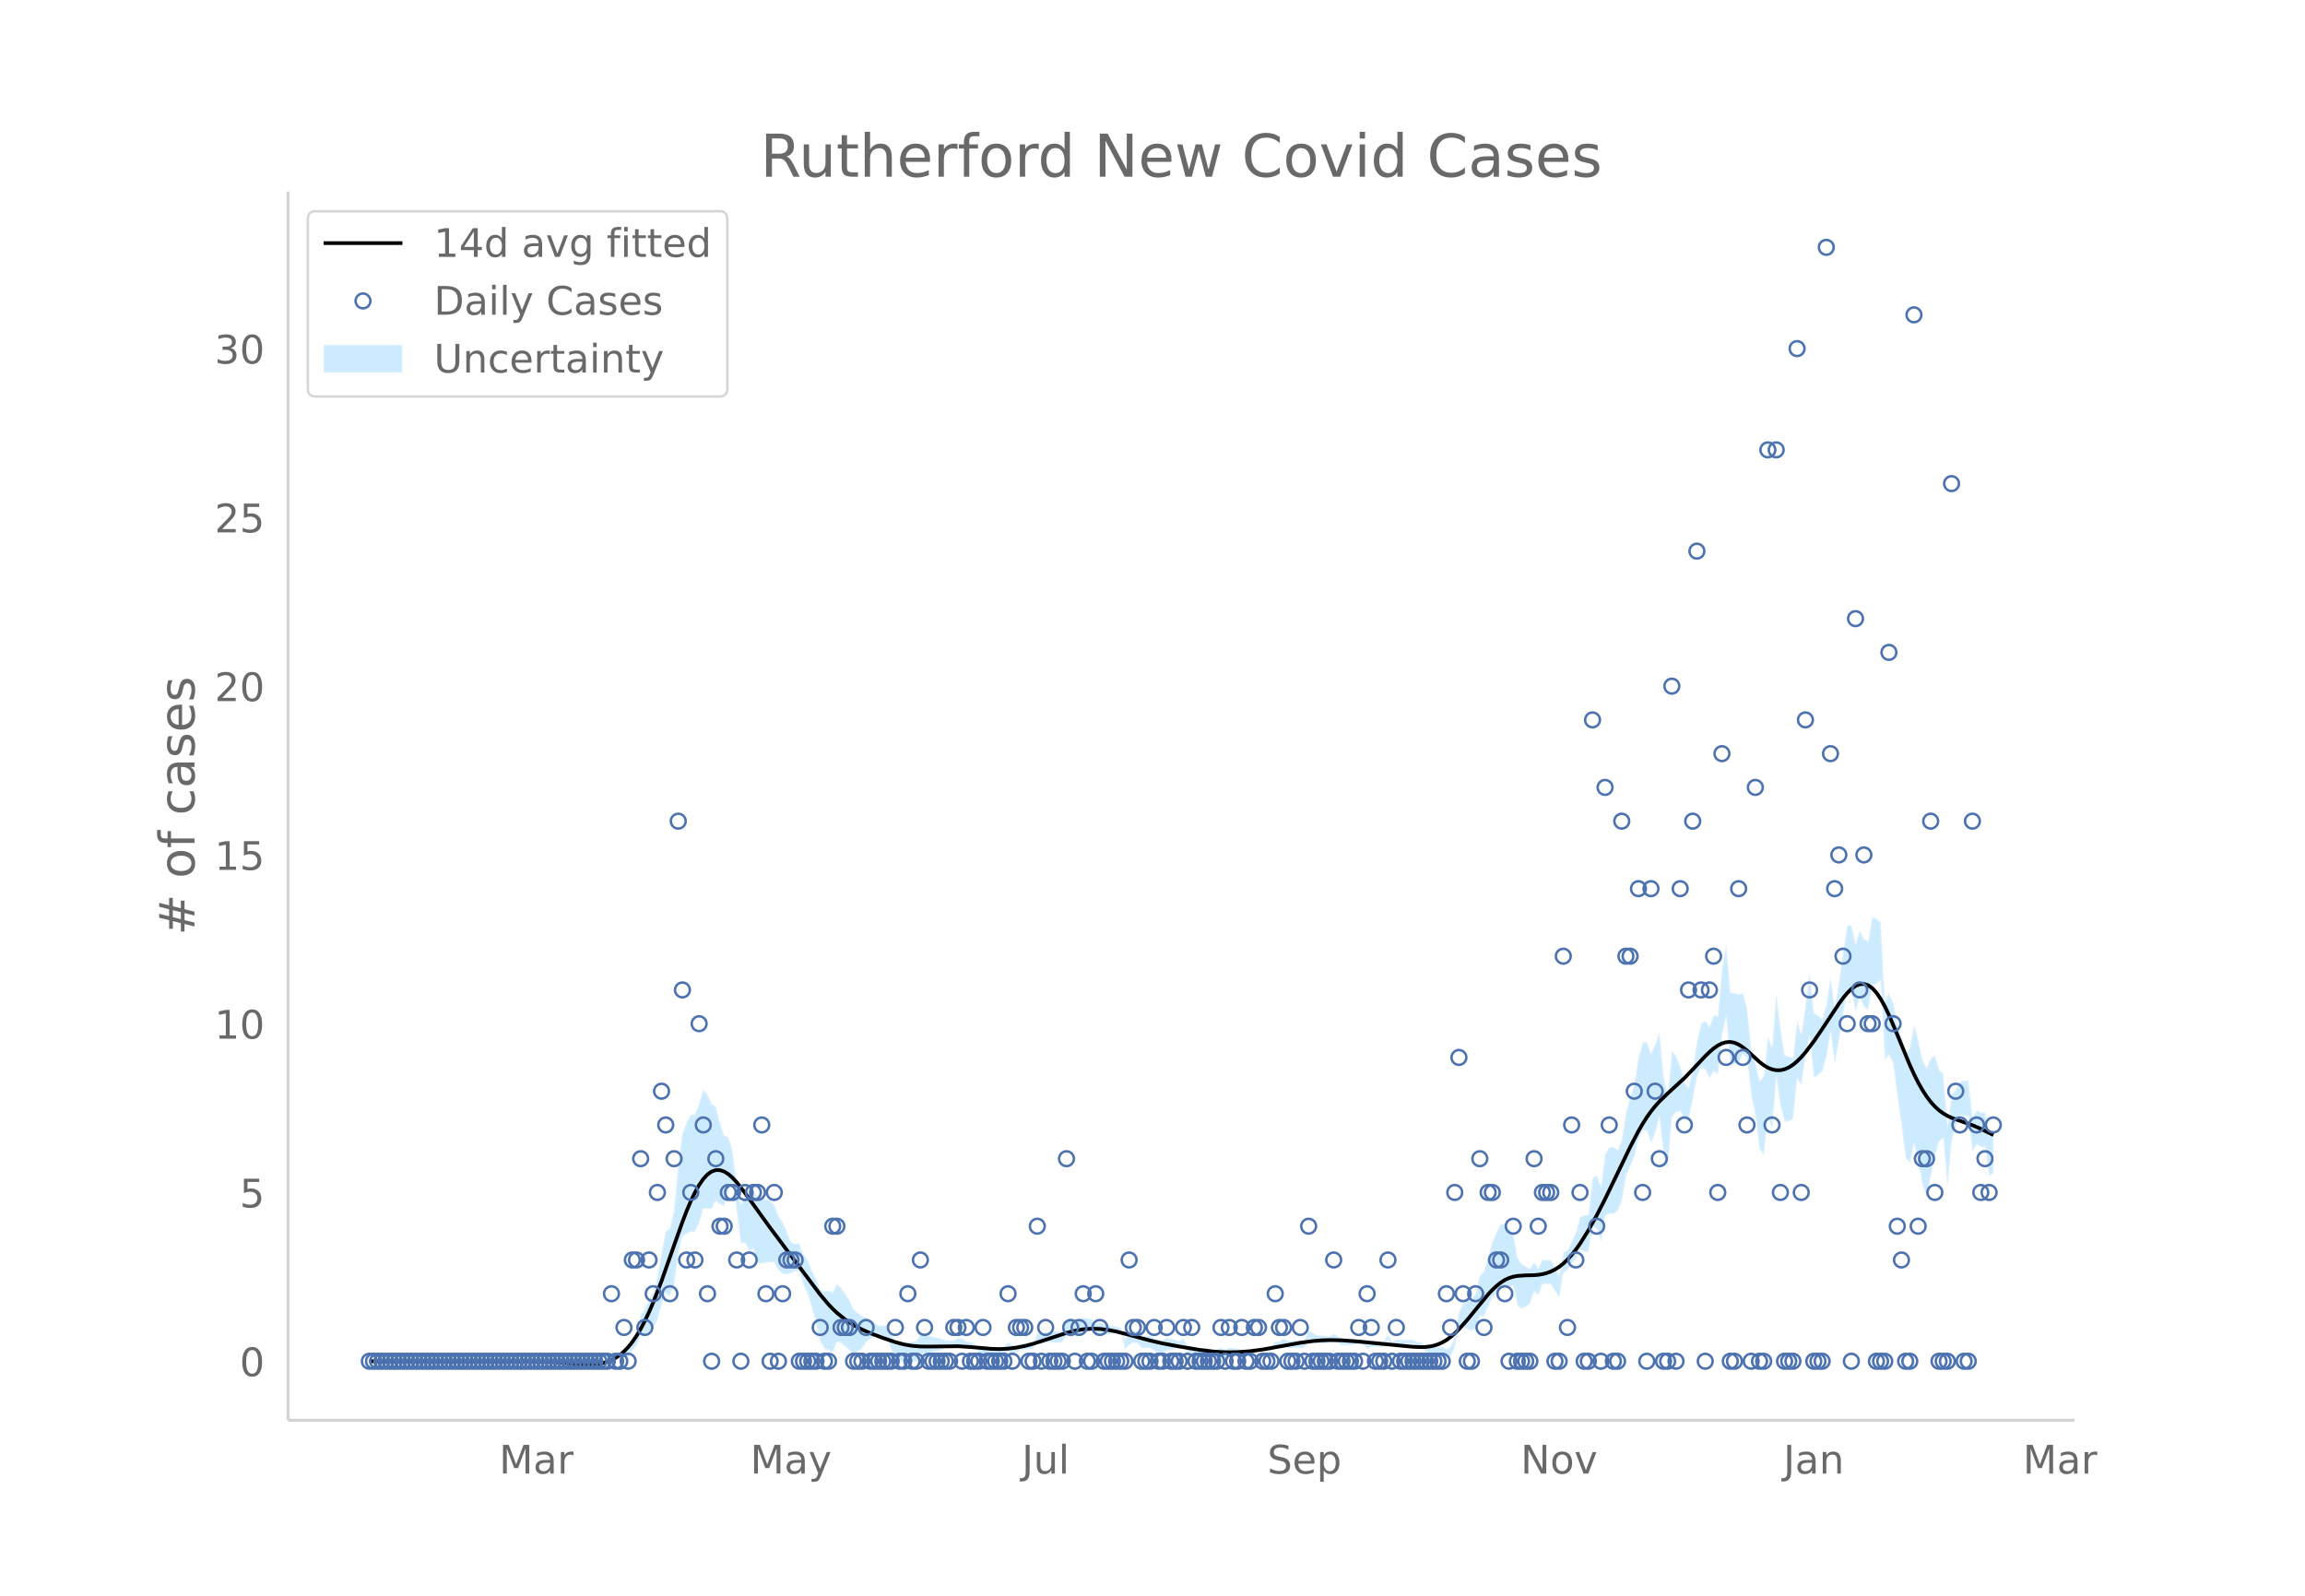 <svg height="864" viewBox="0 0 936 648" width="1248" xmlns="http://www.w3.org/2000/svg" xmlns:xlink="http://www.w3.org/1999/xlink"><defs><style>*{stroke-linecap:butt;stroke-linejoin:round}</style></defs><g id="figure_1"><path d="M0 648h936V0H0z" fill="#fff" id="patch_1"/><g id="axes_1"><path d="M117 576.72h725.4V77.76H117z" fill="none" id="patch_2"/><g id="PolyCollection_1"><defs><path d="M173.706-95.246H246.602l1.696-1.435 1.695.188 1.695.123 1.695-.754 1.696.146 1.695-2.365 1.695-2.069 1.695-4.26 1.696.108 1.695-1.827 1.695-1.008 1.695-3.682 1.696-6.01 1.695-4.81 1.695 1.29 1.695-4.52 1.696-12.911 1.695-6.874 1.695-1.122 1.695-.893 1.696.236 1.695-3.659 1.695-5.921 1.695.087 1.696.067 1.695-3.246 1.695 1.497 1.695.528 1.696-6.476 1.695-3.362 1.695 11.812 1.696 13.355 1.695-.38 1.695 3.417 1.695-1.068 1.696 5.912 1.695.178 1.695-.18 1.695-.402 1.696.069 1.695 3.296 1.695 1.362 1.695.353 1.696-.577 1.695-.813 1.695.274 1.695 5.347 1.696 3.608 1.695 5.601 1.695 6.268 1.695 7.469 1.696 3.053 1.695.419 1.695 1.02 1.695-4.308 1.696.492 1.695 1.448 1.695 1.423 1.695 2.163 1.696-1.455 1.695-1.33 1.695-2.588 1.695-1.345 1.696-.875 1.695.906 1.695.024 1.695-.024 1.696 4.29 1.695 3.122 1.695 1.132 1.695 1.246 1.696-.864 1.695.204 1.695.113 1.696-3.043 1.695-.234 1.695-.302 1.695-.391 1.696-.354 1.695-.463 1.695-.662 1.695-.08 1.696.02 1.695-.98 1.695-.205 1.695.787 1.696-.282 1.695-.542 1.695 3.48 1.695.28 1.696.193 1.695.137 1.695.096 1.695.063 1.696.033 1.695-1.997 1.695.934 1.695-.17 1.696-1.183 1.695-.09 1.695-.103 1.695-.12 1.696-3.242 1.695 1.201 1.695-.72 1.695.146 1.696.056 1.695-.027 1.695-.115 1.695-3.44 1.696-.638 1.695 1.002h1.695l1.695-1.002 1.696-.174 1.695-.354 1.695 1.883 1.696-1.16 1.695.833 1.695-.183 1.695-.232 1.696-.308 1.695-.462 1.695 7.008 1.695-1.717 1.696-.877 1.695.063 1.695 2.085 1.695.022 1.696-.08 1.695 1.091 1.695 1.012 1.695.021 1.696-1.128 1.695-.242 1.695-.37 1.695-.61 1.696-.99 1.695 3.067 1.695-.07 1.695.93 1.696.113 1.695.046 1.695-.015 1.695 1.109 1.696.124 1.695-.96 1.695.98 1.695-1.082 1.696-.143 1.695-.197 1.695-.622 1.695-.08 1.696.915 1.695-.98 1.695-.87 1.695.082 1.696.065h1.695l1.695-1.685 1.696.21 1.695-.767 1.695 1.05 1.695.037 1.696.005 1.695-.026 1.695-.06 1.695-3.648 1.696 1.034 1.695.955 1.695-.074 1.695-.132 1.696-.207 1.695-.938 1.695.932 1.695.979 1.696-.06 1.695-.066 1.695-.076 1.695-.086 1.696-.1 1.695 2.027 1.695-1.003 1.695.032 1.696.01 1.695-.01 1.695-2.825 1.695 2.793 1.696-1.043h6.781l1.695.988 1.695.002 1.695 2.104 1.696 1.307 1.695.235 1.695.18 1.695.138 1.696.931 1.695-.926 1.695-3.916 1.696-7.27 1.695-.664 1.695.901 1.695.678 1.696-1.246 1.695-4.642 1.695-.126 1.695-3.892 1.696-3.777 1.695-2.064 1.695-2.345 1.695-.214 1.696.087 1.695-.118 1.695 8.04 1.695 1.24 1.696-.872 1.695-1.083 1.695-5.068 1.695 1.494 1.696-4.428 1.695-.12 1.695-.006 1.695 2.864 1.696 2.649 1.695-10.148 1.695-1.108 1.695-2.515 1.696-1.95 1.695-3.664 1.695.696 1.695.31 1.696-10.617 1.695 1.12 1.695 5.25 1.695-10.396 1.696-1.008 1.695.024 1.695-1.105 1.695-3.996 1.696-10.055 1.695-4.057 1.695-3.981 1.696-7.084 1.695-3.616 1.695.134 1.695 5.04 1.696-3.992 1.695-6.759 1.695 15.45 1.695 5.554 1.696-20.762 1.695-2.007 1.695-.524 1.695 3.452 1.696-.033 1.695-8.276 1.695-8.747 1.695-4.27 1.696 1.202 1.695 3.442 1.695-3.101 1.695 1.569 1.696-15.956 1.695-7.76 1.695 19.592 1.695-.18 1.696-.553 1.695-3.354 1.695 1.554 1.695 14.997 1.696 8.245 1.695 13.718 1.695 2.145 1.695-15.344 1.696 5.444 1.695-21.459 1.695 11.769 1.695 6.454 1.696-.409 1.695-.684 1.695-16.432 1.696 2.527 1.695-11.619 1.695-8.168 1.695 16.76 1.696-1.021 1.695-1.525 1.695-5.72 1.695-10.242 1.696 12.727 1.695-9.322 1.695-11.134 1.695-8.626 1.696-.021 1.695 7.983 1.695-5.998 1.695 4.065 1.696 1.29 1.695-9.887 1.695-.69 1.695-1.386 1.696 32.309 1.695-2.276 1.695 3.787 1.695 13.134 1.696 12.138 1.695 13.078 1.695 2.02 1.695-8.022 1.696 7.315 1.695 9.71 1.695 4.455 1.695-7.884 1.696-8.537 1.695-5.868 1.695-1.424 1.695 19.702 1.696-18.499 1.695-5.71 1.695-4.539 1.695.124 1.696.116 1.695 14.38 1.695-3 1.696 1.106 1.695-.062 1.695 11.998 1.695-1.441v-17.352h0l-1.695 2.475-1.695-9.54-1.695-.063-1.696-.853-1.695 2.874-1.695-14.99-1.696.116-1.695.124-1.695 3.293-1.695 2.122-1.696 12.83-1.695-21.416-1.695-1.424-1.695-5.869-1.696 1.254-1.695 3.865-1.695-3.379-1.695-7.912-1.696-6.391-1.695 9.601-1.695 2.02-1.695-6.503-1.696-5.485-1.695-8.404-1.695-4.046-1.695 3.599-1.696-32.308-1.695-1.387-1.695-.689-1.695 9.695-1.696-.669-1.695-3.768-1.695 5.75-1.695-7.68-1.696-.021-1.695 10.954-1.695 12.363-1.695 10.258-1.696-12.727-1.695 11.296-1.695 6.029-1.695-1.525-1.696-1.021-1.695-16.528-1.695 13.37-1.695 11.88-1.696-5.307-1.695 14.898-1.695-.684-1.696-.41-1.695-11.168-1.695-13.686-1.695 21.62-1.696-4.348-1.695 15.986-1.695 2.145-1.695-7.82-1.696-5.463-1.695-16.332-1.695-6.278-1.695.563-1.696-.555-1.695-.18-1.695-19.567-1.695 9.861-1.696 19.29-1.695-.39-1.695 4.732-1.695-2.432-1.696 1.201-1.695 7.48-1.695 10.832-1.695 7.39-1.696-1.992-1.695-6.338-1.695-4.44-1.695-2.007-1.696 18.399-1.695-8.153-1.695-17.837-1.695 4.99-1.696 3.84-1.695-4.75-1.695.134-1.695 6.174-1.696 10.539-1.695 5.809-1.695 5.733-1.696 11.485-1.695 3.835-1.695-1.104-1.695.023-1.696 2.909-1.695 13.101-1.695-4.54-1.695 1.12-1.696 14.837-1.695.31-1.695.696-1.695 6.125-1.696 3.925-1.695 3.36-1.695.85-1.695 9.433-1.696-3.226-1.695-3.01-1.695-.006-1.695-.12-1.696 3.405-1.695-2.423-1.695 2.764-1.695-1.083-1.696-.872-1.695-2.676-1.695-9.582-1.695-2.077-1.696-1.87-1.695-.214-1.695 3.529-1.695 3.81-1.696 6.014-1.695 5.898-1.695 1.832-1.695 7.106-1.696 2.67-1.695.678-1.695.902-1.695 3.252-1.696 10.352-1.695 3.916-1.695 1.032-1.696-1.027-1.695.14-1.695.178-1.695.236-1.696-.652-1.695-1.812-1.695.003-1.695-.97H567.006l-1.696.914-1.695-3.08-1.695 3.048-1.695-.01-1.696.01-1.695.032-1.695.955-1.695-1.89-1.696-.1-1.695-.085-1.695-.076-1.695-.066-1.696-.06-1.695-.979-1.695-1.026-1.695 1.02-1.696-.207-1.695-.132-1.695-.074-1.695-1.003-1.696-.925-1.695 4.185-1.695-.06-1.695-.026-1.696.006-1.695.036-1.695-.908-1.695 1.192-1.696.21-1.695 2.23h-1.695l-1.696.066-1.695.082-1.695 1.087-1.695.979-1.696-1.044-1.695-.08-1.695-.621-1.695-.197-1.696-.143-1.695.876-1.695-.979-1.695.998-1.696.125-1.695-.85-1.695-.014-1.695.045-1.696.113-1.695-1.029-1.695-.069-1.695-2.808-1.696.969-1.695-.61-1.695-.37-1.695-.242-1.696.83-1.695.021-1.695-.946-1.695-.866-1.696-.081-1.695.022-1.695-1.83-1.695.062-1.696 1.081-1.695 2.199-1.695-4.74-1.695-.462-1.696-.308-1.695-.232-1.695-.184-1.695-1.125-1.696.8-1.695-2.035-1.695-.354-1.696-.173-1.695.955h-1.695l-1.695-.955-1.696 1.319-1.695 4.393-1.695-.115-1.695-.027-1.696.056-1.695.146-1.695 1.238-1.695-.757-1.696 4.59-1.695-.12-1.695-.102-1.695-.09-1.696.775-1.695-.17-1.695-1.025-1.695 1.92-1.696.032-1.695.063-1.695.096-1.695.137-1.696.193-1.695.281-1.695-2.395-1.695-.542-1.696-.282-1.695-1.17-1.695-.206-1.695.979-1.696.02-1.695-.08-1.695-.663-1.695-.463-1.696-.354-1.695-.39-1.695-.303-1.695-.234-1.696 2.831-1.695.114-1.695.203-1.696 1.094-1.695-.711-1.695-.827-1.695-2.752-1.696-3.542-1.695-.024-1.695.024-1.695-1.052-1.696-.875-1.695-1.346-1.695-.629-1.695-1.33-1.696-1.455-1.695-3.71-1.695-2.494-1.695-2.468-1.696-1.467-1.695 3.525-1.695-.938-1.695.418-1.696-.862-1.695-4.28-1.695-3.523-1.695-4.19-1.696-2.265-1.695-4.444-1.695.275-1.695-.814-1.696-4.493-1.695-3.563-1.695-2.554-1.695-4.536-1.696-1.889-1.695-.402-1.695-.18-1.695.178-1.696-3.878-1.695 2.848-1.695-.499-1.695 3.536-1.696-8.184-1.695-13.643-1.695-5.32-1.696-.602-1.695-5.346-1.695-6.335-1.695-1.288-1.696-3.849-1.695-1.871-1.695 5.827-1.695 4.173-1.696.237-1.695 3.022-1.695 4.753-1.695 12.707-1.696 18.418-1.695 7.227-1.695 1.29-1.695 8.898-1.696 9.654-1.695 6.109-1.695 2.907-1.695 4.048-1.696 2.066-1.695 7.488-1.695 3.805-1.695 3.51-1.696.146-1.695 1.204-1.695.123-1.695.187-1.696 2.482H173.706z" id="maf1c30ddfd" stroke="#fff" stroke-opacity=".2"/></defs><g clip-path="url(#p45ebe90bcb)"><use xlink:href="#maf1c30ddfd" y="648" fill="#089fff" fill-opacity=".2" stroke="#fff" stroke-opacity=".2"/></g></g><path clip-path="url(#p45ebe90bcb)" d="M149.973 552.754l67.81.095 6.781.313 13.562.878 3.39-.09 1.696-.19 1.695-.32 1.695-.48 1.696-.67 1.695-.896 1.695-1.154 1.695-1.443 1.696-1.76 1.695-2.105 1.695-2.476 1.695-2.847 1.696-3.217 1.695-3.581 1.695-3.921 3.39-8.746 5.086-14.444 3.39-9.528 1.696-4.404 1.695-4.01 1.696-3.548 1.695-3.028 1.695-2.448 1.695-1.822 1.696-1.195 1.695-.577 1.695.022 1.695.57 1.696 1.053 1.695 1.477 1.695 1.834 3.39 4.378 10.172 14.08 15.258 20.377 5.085 6.772 3.39 4.012 1.696 1.78 1.695 1.605 3.39 2.74 3.391 2.226 3.39 1.807 3.391 1.496 5.086 1.928 5.086 1.704 3.39.906 3.391.594 3.39.275 3.391.03 11.867-.135 5.086.318 8.476.74 3.39.078 3.39-.158 3.391-.42 3.39-.671 3.391-.889 5.086-1.626 8.476-2.783 3.391-.881 3.39-.597 3.391-.251 3.39.102 3.391.419 3.39.677 5.086 1.325 8.477 2.296 5.085 1.162 6.781 1.268 8.477 1.394 5.085.619 3.39.24 3.391.086 3.391-.067 5.086-.376 5.085-.679 6.782-1.222 8.476-1.516 5.086-.688 3.39-.288 3.39-.12 5.086.107 6.781.496 16.953 1.651 5.086.487 3.39.128 1.695-.065 1.696-.193 1.695-.351 1.695-.541 1.695-.754 1.696-.99 1.695-1.241 1.695-1.471 1.696-1.672 3.39-3.832 8.476-10.36 1.696-1.792 1.695-1.591 1.695-1.354 1.695-1.081 1.696-.788 1.695-.529 1.695-.317 3.39-.216 3.391-.08 1.695-.147 1.696-.274 1.695-.434 1.695-.625 1.695-.84 1.696-1.08 1.695-1.34 1.695-1.62 1.695-1.892 1.696-2.148 1.695-2.389 3.39-5.415 3.391-6.117 3.39-6.633 5.086-10.522 5.086-10.584 3.39-6.497 1.696-2.935 1.695-2.668 1.695-2.37 1.696-2.104 1.695-1.885 3.39-3.303 6.781-6.228 3.39-3.503 5.087-5.426 1.695-1.644 1.695-1.453 1.695-1.188 1.696-.854 1.695-.488 1.695-.097 1.695.32 1.696.741 1.695 1.095 1.695 1.36 5.086 4.626 1.695 1.314 1.695 1.012 1.696.68 1.695.337 1.695-.017 1.695-.375 1.696-.736 1.695-1.094 1.695-1.42 1.696-1.703 1.695-1.95 3.39-4.474 3.39-4.984 6.782-10.25 1.695-2.324 1.695-2.044 1.696-1.663 1.695-1.21 1.695-.69 1.695-.106 1.696.535 1.695 1.19 1.695 1.85 1.695 2.498 1.696 3.063 1.695 3.53 3.39 8.015 5.086 12.325 1.695 3.704 1.696 3.376 1.695 2.996 1.695 2.614 1.695 2.24 1.696 1.88 1.695 1.534 1.695 1.234 1.695.987 1.696.792 3.39 1.234 5.086 1.788 3.39 1.46 5.086 2.506h0" fill="none" stroke="#000" stroke-linecap="round" stroke-width="1.5" id="line2d_1"/><g id="line2d_2"><defs><path d="M0 3a3 3 0 100-6 3 3 0 000 6z" id="md7a11ed463" stroke="#4c72b0"/></defs><g clip-path="url(#p45ebe90bcb)" fill-opacity="0" stroke="#4c72b0"><use x="149.973" xlink:href="#md7a11ed463" y="552.754"/><use x="151.668" xlink:href="#md7a11ed463" y="552.754"/><use x="153.363" xlink:href="#md7a11ed463" y="552.754"/><use x="155.058" xlink:href="#md7a11ed463" y="552.754"/><use x="156.754" xlink:href="#md7a11ed463" y="552.754"/><use x="158.449" xlink:href="#md7a11ed463" y="552.754"/><use x="160.144" xlink:href="#md7a11ed463" y="552.754"/><use x="161.84" xlink:href="#md7a11ed463" y="552.754"/><use x="163.535" xlink:href="#md7a11ed463" y="552.754"/><use x="165.23" xlink:href="#md7a11ed463" y="552.754"/><use x="166.925" xlink:href="#md7a11ed463" y="552.754"/><use x="168.621" xlink:href="#md7a11ed463" y="552.754"/><use x="170.316" xlink:href="#md7a11ed463" y="552.754"/><use x="172.011" xlink:href="#md7a11ed463" y="552.754"/><use x="173.706" xlink:href="#md7a11ed463" y="552.754"/><use x="175.402" xlink:href="#md7a11ed463" y="552.754"/><use x="177.097" xlink:href="#md7a11ed463" y="552.754"/><use x="178.792" xlink:href="#md7a11ed463" y="552.754"/><use x="180.487" xlink:href="#md7a11ed463" y="552.754"/><use x="182.183" xlink:href="#md7a11ed463" y="552.754"/><use x="183.878" xlink:href="#md7a11ed463" y="552.754"/><use x="185.573" xlink:href="#md7a11ed463" y="552.754"/><use x="187.268" xlink:href="#md7a11ed463" y="552.754"/><use x="188.964" xlink:href="#md7a11ed463" y="552.754"/><use x="190.659" xlink:href="#md7a11ed463" y="552.754"/><use x="192.354" xlink:href="#md7a11ed463" y="552.754"/><use x="194.049" xlink:href="#md7a11ed463" y="552.754"/><use x="195.745" xlink:href="#md7a11ed463" y="552.754"/><use x="197.44" xlink:href="#md7a11ed463" y="552.754"/><use x="199.135" xlink:href="#md7a11ed463" y="552.754"/><use x="200.83" xlink:href="#md7a11ed463" y="552.754"/><use x="202.526" xlink:href="#md7a11ed463" y="552.754"/><use x="204.221" xlink:href="#md7a11ed463" y="552.754"/><use x="205.916" xlink:href="#md7a11ed463" y="552.754"/><use x="207.611" xlink:href="#md7a11ed463" y="552.754"/><use x="209.307" xlink:href="#md7a11ed463" y="552.754"/><use x="211.002" xlink:href="#md7a11ed463" y="552.754"/><use x="212.697" xlink:href="#md7a11ed463" y="552.754"/><use x="214.392" xlink:href="#md7a11ed463" y="552.754"/><use x="216.088" xlink:href="#md7a11ed463" y="552.754"/><use x="217.783" xlink:href="#md7a11ed463" y="552.754"/><use x="219.478" xlink:href="#md7a11ed463" y="552.754"/><use x="221.173" xlink:href="#md7a11ed463" y="552.754"/><use x="222.869" xlink:href="#md7a11ed463" y="552.754"/><use x="224.564" xlink:href="#md7a11ed463" y="552.754"/><use x="226.259" xlink:href="#md7a11ed463" y="552.754"/><use x="227.954" xlink:href="#md7a11ed463" y="552.754"/><use x="229.65" xlink:href="#md7a11ed463" y="552.754"/><use x="231.345" xlink:href="#md7a11ed463" y="552.754"/><use x="233.04" xlink:href="#md7a11ed463" y="552.754"/><use x="234.736" xlink:href="#md7a11ed463" y="552.754"/><use x="236.431" xlink:href="#md7a11ed463" y="552.754"/><use x="238.126" xlink:href="#md7a11ed463" y="552.754"/><use x="239.821" xlink:href="#md7a11ed463" y="552.754"/><use x="241.517" xlink:href="#md7a11ed463" y="552.754"/><use x="243.212" xlink:href="#md7a11ed463" y="552.754"/><use x="244.907" xlink:href="#md7a11ed463" y="552.754"/><use x="246.602" xlink:href="#md7a11ed463" y="552.754"/><use x="248.298" xlink:href="#md7a11ed463" y="525.341"/><use x="249.993" xlink:href="#md7a11ed463" y="552.754"/><use x="251.688" xlink:href="#md7a11ed463" y="552.754"/><use x="253.383" xlink:href="#md7a11ed463" y="539.047"/><use x="255.079" xlink:href="#md7a11ed463" y="552.754"/><use x="256.774" xlink:href="#md7a11ed463" y="511.634"/><use x="258.469" xlink:href="#md7a11ed463" y="511.634"/><use x="260.164" xlink:href="#md7a11ed463" y="470.515"/><use x="261.86" xlink:href="#md7a11ed463" y="539.047"/><use x="263.555" xlink:href="#md7a11ed463" y="511.634"/><use x="265.25" xlink:href="#md7a11ed463" y="525.341"/><use x="266.945" xlink:href="#md7a11ed463" y="484.221"/><use x="268.641" xlink:href="#md7a11ed463" y="443.102"/><use x="270.336" xlink:href="#md7a11ed463" y="456.808"/><use x="272.031" xlink:href="#md7a11ed463" y="525.341"/><use x="273.726" xlink:href="#md7a11ed463" y="470.515"/><use x="275.422" xlink:href="#md7a11ed463" y="333.45"/><use x="277.117" xlink:href="#md7a11ed463" y="401.983"/><use x="278.812" xlink:href="#md7a11ed463" y="511.634"/><use x="280.507" xlink:href="#md7a11ed463" y="484.221"/><use x="282.203" xlink:href="#md7a11ed463" y="511.634"/><use x="283.898" xlink:href="#md7a11ed463" y="415.689"/><use x="285.593" xlink:href="#md7a11ed463" y="456.808"/><use x="287.288" xlink:href="#md7a11ed463" y="525.341"/><use x="288.984" xlink:href="#md7a11ed463" y="552.754"/><use x="290.679" xlink:href="#md7a11ed463" y="470.515"/><use x="292.374" xlink:href="#md7a11ed463" y="497.928"/><use x="294.069" xlink:href="#md7a11ed463" y="497.928"/><use x="295.765" xlink:href="#md7a11ed463" y="484.221"/><use x="297.46" xlink:href="#md7a11ed463" y="484.221"/><use x="299.155" xlink:href="#md7a11ed463" y="511.634"/><use x="300.851" xlink:href="#md7a11ed463" y="552.754"/><use x="302.546" xlink:href="#md7a11ed463" y="484.221"/><use x="304.241" xlink:href="#md7a11ed463" y="511.634"/><use x="305.936" xlink:href="#md7a11ed463" y="484.221"/><use x="307.632" xlink:href="#md7a11ed463" y="484.221"/><use x="309.327" xlink:href="#md7a11ed463" y="456.808"/><use x="311.022" xlink:href="#md7a11ed463" y="525.341"/><use x="312.717" xlink:href="#md7a11ed463" y="552.754"/><use x="314.413" xlink:href="#md7a11ed463" y="484.221"/><use x="316.108" xlink:href="#md7a11ed463" y="552.754"/><use x="317.803" xlink:href="#md7a11ed463" y="525.341"/><use x="319.498" xlink:href="#md7a11ed463" y="511.634"/><use x="321.194" xlink:href="#md7a11ed463" y="511.634"/><use x="322.889" xlink:href="#md7a11ed463" y="511.634"/><use x="324.584" xlink:href="#md7a11ed463" y="552.754"/><use x="326.279" xlink:href="#md7a11ed463" y="552.754"/><use x="327.975" xlink:href="#md7a11ed463" y="552.754"/><use x="329.67" xlink:href="#md7a11ed463" y="552.754"/><use x="331.365" xlink:href="#md7a11ed463" y="552.754"/><use x="333.06" xlink:href="#md7a11ed463" y="539.047"/><use x="334.756" xlink:href="#md7a11ed463" y="552.754"/><use x="336.451" xlink:href="#md7a11ed463" y="552.754"/><use x="338.146" xlink:href="#md7a11ed463" y="497.928"/><use x="339.841" xlink:href="#md7a11ed463" y="497.928"/><use x="341.537" xlink:href="#md7a11ed463" y="539.047"/><use x="343.232" xlink:href="#md7a11ed463" y="539.047"/><use x="344.927" xlink:href="#md7a11ed463" y="539.047"/><use x="346.622" xlink:href="#md7a11ed463" y="552.754"/><use x="348.318" xlink:href="#md7a11ed463" y="552.754"/><use x="350.013" xlink:href="#md7a11ed463" y="552.754"/><use x="351.708" xlink:href="#md7a11ed463" y="539.047"/><use x="353.403" xlink:href="#md7a11ed463" y="552.754"/><use x="355.099" xlink:href="#md7a11ed463" y="552.754"/><use x="356.794" xlink:href="#md7a11ed463" y="552.754"/><use x="358.489" xlink:href="#md7a11ed463" y="552.754"/><use x="360.184" xlink:href="#md7a11ed463" y="552.754"/><use x="361.88" xlink:href="#md7a11ed463" y="552.754"/><use x="363.575" xlink:href="#md7a11ed463" y="539.047"/><use x="365.27" xlink:href="#md7a11ed463" y="552.754"/><use x="366.965" xlink:href="#md7a11ed463" y="552.754"/><use x="368.661" xlink:href="#md7a11ed463" y="525.341"/><use x="370.356" xlink:href="#md7a11ed463" y="552.754"/><use x="372.051" xlink:href="#md7a11ed463" y="552.754"/><use x="373.747" xlink:href="#md7a11ed463" y="511.634"/><use x="375.442" xlink:href="#md7a11ed463" y="539.047"/><use x="377.137" xlink:href="#md7a11ed463" y="552.754"/><use x="378.832" xlink:href="#md7a11ed463" y="552.754"/><use x="380.528" xlink:href="#md7a11ed463" y="552.754"/><use x="382.223" xlink:href="#md7a11ed463" y="552.754"/><use x="383.918" xlink:href="#md7a11ed463" y="552.754"/><use x="385.613" xlink:href="#md7a11ed463" y="552.754"/><use x="387.309" xlink:href="#md7a11ed463" y="539.047"/><use x="389.004" xlink:href="#md7a11ed463" y="539.047"/><use x="390.699" xlink:href="#md7a11ed463" y="552.754"/><use x="392.394" xlink:href="#md7a11ed463" y="539.047"/><use x="394.09" xlink:href="#md7a11ed463" y="552.754"/><use x="395.785" xlink:href="#md7a11ed463" y="552.754"/><use x="397.48" xlink:href="#md7a11ed463" y="552.754"/><use x="399.175" xlink:href="#md7a11ed463" y="539.047"/><use x="400.871" xlink:href="#md7a11ed463" y="552.754"/><use x="402.566" xlink:href="#md7a11ed463" y="552.754"/><use x="404.261" xlink:href="#md7a11ed463" y="552.754"/><use x="405.956" xlink:href="#md7a11ed463" y="552.754"/><use x="407.652" xlink:href="#md7a11ed463" y="552.754"/><use x="409.347" xlink:href="#md7a11ed463" y="525.341"/><use x="411.042" xlink:href="#md7a11ed463" y="552.754"/><use x="412.737" xlink:href="#md7a11ed463" y="539.047"/><use x="414.433" xlink:href="#md7a11ed463" y="539.047"/><use x="416.128" xlink:href="#md7a11ed463" y="539.047"/><use x="417.823" xlink:href="#md7a11ed463" y="552.754"/><use x="419.518" xlink:href="#md7a11ed463" y="552.754"/><use x="421.214" xlink:href="#md7a11ed463" y="497.928"/><use x="422.909" xlink:href="#md7a11ed463" y="552.754"/><use x="424.604" xlink:href="#md7a11ed463" y="539.047"/><use x="426.299" xlink:href="#md7a11ed463" y="552.754"/><use x="427.995" xlink:href="#md7a11ed463" y="552.754"/><use x="429.69" xlink:href="#md7a11ed463" y="552.754"/><use x="431.385" xlink:href="#md7a11ed463" y="552.754"/><use x="433.08" xlink:href="#md7a11ed463" y="470.515"/><use x="434.776" xlink:href="#md7a11ed463" y="539.047"/><use x="436.471" xlink:href="#md7a11ed463" y="552.754"/><use x="438.166" xlink:href="#md7a11ed463" y="539.047"/><use x="439.861" xlink:href="#md7a11ed463" y="525.341"/><use x="441.557" xlink:href="#md7a11ed463" y="552.754"/><use x="443.252" xlink:href="#md7a11ed463" y="552.754"/><use x="444.947" xlink:href="#md7a11ed463" y="525.341"/><use x="446.643" xlink:href="#md7a11ed463" y="539.047"/><use x="448.338" xlink:href="#md7a11ed463" y="552.754"/><use x="450.033" xlink:href="#md7a11ed463" y="552.754"/><use x="451.728" xlink:href="#md7a11ed463" y="552.754"/><use x="453.424" xlink:href="#md7a11ed463" y="552.754"/><use x="455.119" xlink:href="#md7a11ed463" y="552.754"/><use x="456.814" xlink:href="#md7a11ed463" y="552.754"/><use x="458.509" xlink:href="#md7a11ed463" y="511.634"/><use x="460.205" xlink:href="#md7a11ed463" y="539.047"/><use x="461.9" xlink:href="#md7a11ed463" y="539.047"/><use x="463.595" xlink:href="#md7a11ed463" y="552.754"/><use x="465.29" xlink:href="#md7a11ed463" y="552.754"/><use x="466.986" xlink:href="#md7a11ed463" y="552.754"/><use x="468.681" xlink:href="#md7a11ed463" y="539.047"/><use x="470.376" xlink:href="#md7a11ed463" y="552.754"/><use x="472.071" xlink:href="#md7a11ed463" y="552.754"/><use x="473.767" xlink:href="#md7a11ed463" y="539.047"/><use x="475.462" xlink:href="#md7a11ed463" y="552.754"/><use x="477.157" xlink:href="#md7a11ed463" y="552.754"/><use x="478.852" xlink:href="#md7a11ed463" y="552.754"/><use x="480.548" xlink:href="#md7a11ed463" y="539.047"/><use x="482.243" xlink:href="#md7a11ed463" y="552.754"/><use x="483.938" xlink:href="#md7a11ed463" y="539.047"/><use x="485.633" xlink:href="#md7a11ed463" y="552.754"/><use x="487.329" xlink:href="#md7a11ed463" y="552.754"/><use x="489.024" xlink:href="#md7a11ed463" y="552.754"/><use x="490.719" xlink:href="#md7a11ed463" y="552.754"/><use x="492.414" xlink:href="#md7a11ed463" y="552.754"/><use x="494.11" xlink:href="#md7a11ed463" y="552.754"/><use x="495.805" xlink:href="#md7a11ed463" y="539.047"/><use x="497.5" xlink:href="#md7a11ed463" y="552.754"/><use x="499.195" xlink:href="#md7a11ed463" y="539.047"/><use x="500.891" xlink:href="#md7a11ed463" y="552.754"/><use x="502.586" xlink:href="#md7a11ed463" y="552.754"/><use x="504.281" xlink:href="#md7a11ed463" y="539.047"/><use x="505.976" xlink:href="#md7a11ed463" y="552.754"/><use x="507.672" xlink:href="#md7a11ed463" y="552.754"/><use x="509.367" xlink:href="#md7a11ed463" y="539.047"/><use x="511.062" xlink:href="#md7a11ed463" y="539.047"/><use x="512.757" xlink:href="#md7a11ed463" y="552.754"/><use x="514.453" xlink:href="#md7a11ed463" y="552.754"/><use x="516.148" xlink:href="#md7a11ed463" y="552.754"/><use x="517.843" xlink:href="#md7a11ed463" y="525.341"/><use x="519.539" xlink:href="#md7a11ed463" y="539.047"/><use x="521.234" xlink:href="#md7a11ed463" y="539.047"/><use x="522.929" xlink:href="#md7a11ed463" y="552.754"/><use x="524.624" xlink:href="#md7a11ed463" y="552.754"/><use x="526.32" xlink:href="#md7a11ed463" y="552.754"/><use x="528.015" xlink:href="#md7a11ed463" y="539.047"/><use x="529.71" xlink:href="#md7a11ed463" y="552.754"/><use x="531.405" xlink:href="#md7a11ed463" y="497.928"/><use x="533.101" xlink:href="#md7a11ed463" y="552.754"/><use x="534.796" xlink:href="#md7a11ed463" y="552.754"/><use x="536.491" xlink:href="#md7a11ed463" y="552.754"/><use x="538.186" xlink:href="#md7a11ed463" y="552.754"/><use x="539.882" xlink:href="#md7a11ed463" y="552.754"/><use x="541.577" xlink:href="#md7a11ed463" y="511.634"/><use x="543.272" xlink:href="#md7a11ed463" y="552.754"/><use x="544.967" xlink:href="#md7a11ed463" y="552.754"/><use x="546.663" xlink:href="#md7a11ed463" y="552.754"/><use x="548.358" xlink:href="#md7a11ed463" y="552.754"/><use x="550.053" xlink:href="#md7a11ed463" y="552.754"/><use x="551.748" xlink:href="#md7a11ed463" y="539.047"/><use x="553.444" xlink:href="#md7a11ed463" y="552.754"/><use x="555.139" xlink:href="#md7a11ed463" y="525.341"/><use x="556.834" xlink:href="#md7a11ed463" y="539.047"/><use x="558.529" xlink:href="#md7a11ed463" y="552.754"/><use x="560.225" xlink:href="#md7a11ed463" y="552.754"/><use x="561.92" xlink:href="#md7a11ed463" y="552.754"/><use x="563.615" xlink:href="#md7a11ed463" y="511.634"/><use x="565.31" xlink:href="#md7a11ed463" y="552.754"/><use x="567.006" xlink:href="#md7a11ed463" y="539.047"/><use x="568.701" xlink:href="#md7a11ed463" y="552.754"/><use x="570.396" xlink:href="#md7a11ed463" y="552.754"/><use x="572.091" xlink:href="#md7a11ed463" y="552.754"/><use x="573.787" xlink:href="#md7a11ed463" y="552.754"/><use x="575.482" xlink:href="#md7a11ed463" y="552.754"/><use x="577.177" xlink:href="#md7a11ed463" y="552.754"/><use x="578.872" xlink:href="#md7a11ed463" y="552.754"/><use x="580.568" xlink:href="#md7a11ed463" y="552.754"/><use x="582.263" xlink:href="#md7a11ed463" y="552.754"/><use x="583.958" xlink:href="#md7a11ed463" y="552.754"/><use x="585.653" xlink:href="#md7a11ed463" y="552.754"/><use x="587.349" xlink:href="#md7a11ed463" y="525.341"/><use x="589.044" xlink:href="#md7a11ed463" y="539.047"/><use x="590.739" xlink:href="#md7a11ed463" y="484.221"/><use x="592.435" xlink:href="#md7a11ed463" y="429.396"/><use x="594.13" xlink:href="#md7a11ed463" y="525.341"/><use x="595.825" xlink:href="#md7a11ed463" y="552.754"/><use x="597.52" xlink:href="#md7a11ed463" y="552.754"/><use x="599.216" xlink:href="#md7a11ed463" y="525.341"/><use x="600.911" xlink:href="#md7a11ed463" y="470.515"/><use x="602.606" xlink:href="#md7a11ed463" y="539.047"/><use x="604.301" xlink:href="#md7a11ed463" y="484.221"/><use x="605.997" xlink:href="#md7a11ed463" y="484.221"/><use x="607.692" xlink:href="#md7a11ed463" y="511.634"/><use x="609.387" xlink:href="#md7a11ed463" y="511.634"/><use x="611.082" xlink:href="#md7a11ed463" y="525.341"/><use x="612.778" xlink:href="#md7a11ed463" y="552.754"/><use x="614.473" xlink:href="#md7a11ed463" y="497.928"/><use x="616.168" xlink:href="#md7a11ed463" y="552.754"/><use x="617.863" xlink:href="#md7a11ed463" y="552.754"/><use x="619.559" xlink:href="#md7a11ed463" y="552.754"/><use x="621.254" xlink:href="#md7a11ed463" y="552.754"/><use x="622.949" xlink:href="#md7a11ed463" y="470.515"/><use x="624.644" xlink:href="#md7a11ed463" y="497.928"/><use x="626.34" xlink:href="#md7a11ed463" y="484.221"/><use x="628.035" xlink:href="#md7a11ed463" y="484.221"/><use x="629.73" xlink:href="#md7a11ed463" y="484.221"/><use x="631.425" xlink:href="#md7a11ed463" y="552.754"/><use x="633.121" xlink:href="#md7a11ed463" y="552.754"/><use x="634.816" xlink:href="#md7a11ed463" y="388.276"/><use x="636.511" xlink:href="#md7a11ed463" y="539.047"/><use x="638.206" xlink:href="#md7a11ed463" y="456.808"/><use x="639.902" xlink:href="#md7a11ed463" y="511.634"/><use x="641.597" xlink:href="#md7a11ed463" y="484.221"/><use x="643.292" xlink:href="#md7a11ed463" y="552.754"/><use x="644.987" xlink:href="#md7a11ed463" y="552.754"/><use x="646.683" xlink:href="#md7a11ed463" y="292.331"/><use x="648.378" xlink:href="#md7a11ed463" y="497.928"/><use x="650.073" xlink:href="#md7a11ed463" y="552.754"/><use x="651.768" xlink:href="#md7a11ed463" y="319.744"/><use x="653.464" xlink:href="#md7a11ed463" y="456.808"/><use x="655.159" xlink:href="#md7a11ed463" y="552.754"/><use x="656.854" xlink:href="#md7a11ed463" y="552.754"/><use x="658.549" xlink:href="#md7a11ed463" y="333.45"/><use x="660.245" xlink:href="#md7a11ed463" y="388.276"/><use x="661.94" xlink:href="#md7a11ed463" y="388.276"/><use x="663.635" xlink:href="#md7a11ed463" y="443.102"/><use x="665.331" xlink:href="#md7a11ed463" y="360.863"/><use x="667.026" xlink:href="#md7a11ed463" y="484.221"/><use x="668.721" xlink:href="#md7a11ed463" y="552.754"/><use x="670.416" xlink:href="#md7a11ed463" y="360.863"/><use x="672.112" xlink:href="#md7a11ed463" y="443.102"/><use x="673.807" xlink:href="#md7a11ed463" y="470.515"/><use x="675.502" xlink:href="#md7a11ed463" y="552.754"/><use x="677.197" xlink:href="#md7a11ed463" y="552.754"/><use x="678.893" xlink:href="#md7a11ed463" y="278.624"/><use x="680.588" xlink:href="#md7a11ed463" y="552.754"/><use x="682.283" xlink:href="#md7a11ed463" y="360.863"/><use x="683.978" xlink:href="#md7a11ed463" y="456.808"/><use x="685.674" xlink:href="#md7a11ed463" y="401.983"/><use x="687.369" xlink:href="#md7a11ed463" y="333.45"/><use x="689.064" xlink:href="#md7a11ed463" y="223.798"/><use x="690.759" xlink:href="#md7a11ed463" y="401.983"/><use x="692.455" xlink:href="#md7a11ed463" y="552.754"/><use x="694.15" xlink:href="#md7a11ed463" y="401.983"/><use x="695.845" xlink:href="#md7a11ed463" y="388.276"/><use x="697.54" xlink:href="#md7a11ed463" y="484.221"/><use x="699.236" xlink:href="#md7a11ed463" y="306.037"/><use x="700.931" xlink:href="#md7a11ed463" y="429.396"/><use x="702.626" xlink:href="#md7a11ed463" y="552.754"/><use x="704.321" xlink:href="#md7a11ed463" y="552.754"/><use x="706.017" xlink:href="#md7a11ed463" y="360.863"/><use x="707.712" xlink:href="#md7a11ed463" y="429.396"/><use x="709.407" xlink:href="#md7a11ed463" y="456.808"/><use x="711.102" xlink:href="#md7a11ed463" y="552.754"/><use x="712.798" xlink:href="#md7a11ed463" y="319.744"/><use x="714.493" xlink:href="#md7a11ed463" y="552.754"/><use x="716.188" xlink:href="#md7a11ed463" y="552.754"/><use x="717.883" xlink:href="#md7a11ed463" y="182.679"/><use x="719.579" xlink:href="#md7a11ed463" y="456.808"/><use x="721.274" xlink:href="#md7a11ed463" y="182.679"/><use x="722.969" xlink:href="#md7a11ed463" y="484.221"/><use x="724.664" xlink:href="#md7a11ed463" y="552.754"/><use x="726.36" xlink:href="#md7a11ed463" y="552.754"/><use x="728.055" xlink:href="#md7a11ed463" y="552.754"/><use x="729.75" xlink:href="#md7a11ed463" y="141.559"/><use x="731.446" xlink:href="#md7a11ed463" y="484.221"/><use x="733.141" xlink:href="#md7a11ed463" y="292.331"/><use x="734.836" xlink:href="#md7a11ed463" y="401.983"/><use x="736.531" xlink:href="#md7a11ed463" y="552.754"/><use x="738.227" xlink:href="#md7a11ed463" y="552.754"/><use x="739.922" xlink:href="#md7a11ed463" y="552.754"/><use x="741.617" xlink:href="#md7a11ed463" y="100.44"/><use x="743.312" xlink:href="#md7a11ed463" y="306.037"/><use x="745.008" xlink:href="#md7a11ed463" y="360.863"/><use x="746.703" xlink:href="#md7a11ed463" y="347.157"/><use x="748.398" xlink:href="#md7a11ed463" y="388.276"/><use x="750.093" xlink:href="#md7a11ed463" y="415.689"/><use x="751.789" xlink:href="#md7a11ed463" y="552.754"/><use x="753.484" xlink:href="#md7a11ed463" y="251.211"/><use x="755.179" xlink:href="#md7a11ed463" y="401.983"/><use x="756.874" xlink:href="#md7a11ed463" y="347.157"/><use x="758.57" xlink:href="#md7a11ed463" y="415.689"/><use x="760.265" xlink:href="#md7a11ed463" y="415.689"/><use x="761.96" xlink:href="#md7a11ed463" y="552.754"/><use x="763.655" xlink:href="#md7a11ed463" y="552.754"/><use x="765.351" xlink:href="#md7a11ed463" y="552.754"/><use x="767.046" xlink:href="#md7a11ed463" y="264.918"/><use x="768.741" xlink:href="#md7a11ed463" y="415.689"/><use x="770.436" xlink:href="#md7a11ed463" y="497.928"/><use x="772.132" xlink:href="#md7a11ed463" y="511.634"/><use x="773.827" xlink:href="#md7a11ed463" y="552.754"/><use x="775.522" xlink:href="#md7a11ed463" y="552.754"/><use x="777.217" xlink:href="#md7a11ed463" y="127.853"/><use x="778.913" xlink:href="#md7a11ed463" y="497.928"/><use x="780.608" xlink:href="#md7a11ed463" y="470.515"/><use x="782.303" xlink:href="#md7a11ed463" y="470.515"/><use x="783.998" xlink:href="#md7a11ed463" y="333.45"/><use x="785.694" xlink:href="#md7a11ed463" y="484.221"/><use x="787.389" xlink:href="#md7a11ed463" y="552.754"/><use x="789.084" xlink:href="#md7a11ed463" y="552.754"/><use x="790.779" xlink:href="#md7a11ed463" y="552.754"/><use x="792.475" xlink:href="#md7a11ed463" y="196.385"/><use x="794.17" xlink:href="#md7a11ed463" y="443.102"/><use x="795.865" xlink:href="#md7a11ed463" y="456.808"/><use x="797.56" xlink:href="#md7a11ed463" y="552.754"/><use x="799.256" xlink:href="#md7a11ed463" y="552.754"/><use x="800.951" xlink:href="#md7a11ed463" y="333.45"/><use x="802.646" xlink:href="#md7a11ed463" y="456.808"/><use x="804.342" xlink:href="#md7a11ed463" y="484.221"/><use x="806.037" xlink:href="#md7a11ed463" y="470.515"/><use x="807.732" xlink:href="#md7a11ed463" y="484.221"/><use x="809.427" xlink:href="#md7a11ed463" y="456.808"/></g></g><path d="M117 576.72V77.76" fill="none" stroke="#d3d3d3" stroke-linecap="square" stroke-width="1.25" id="patch_3"/><path d="M117 576.72h725.4" fill="none" stroke="#d3d3d3" stroke-linecap="square" stroke-width="1.25" id="patch_4"/><g id="matplotlib.axis_1"><g id="xtick_1"><g transform="matrix(.16 0 0 -.16 202.69 598.378)" fill="#696969" id="text_1"><defs><path d="M9.813 72.906h14.703l18.593-49.61 18.703 49.61h14.704V0H66.89v64.016l-18.797-50h-9.907l-18.796 50V0H9.813z" id="DejaVuSans-77"/><path d="M34.281 27.484q-10.89 0-15.093-2.484-4.204-2.484-4.204-8.5 0-4.781 3.157-7.594 3.156-2.797 8.562-2.797 7.485 0 12 5.297 4.516 5.297 4.516 14.078v2zm17.922 3.72V0H43.22v8.297Q40.14 3.328 35.547.953q-4.594-2.375-11.234-2.375-8.391 0-13.36 4.719Q6 8.016 6 15.922q0 9.219 6.172 13.906 6.187 4.688 18.437 4.688h12.61v.89q0 6.203-4.078 9.594-4.078 3.39-11.453 3.39-4.688 0-9.141-1.124-4.438-1.125-8.531-3.375v8.312q4.921 1.906 9.562 2.844 4.64.953 9.031.953 11.875 0 17.735-6.156 5.86-6.14 5.86-18.64z" id="DejaVuSans-97"/><path d="M41.11 46.297q-1.516.875-3.297 1.281Q36.03 48 33.89 48q-7.625 0-11.703-4.953-4.079-4.953-4.079-14.234V0H9.08v54.688h9.03v-8.5q2.844 4.984 7.375 7.39Q30.031 56 36.531 56q.922 0 2.047-.125 1.125-.11 2.484-.36z" id="DejaVuSans-114"/></defs><use xlink:href="#DejaVuSans-77"/><use x="86.279" xlink:href="#DejaVuSans-97"/><use x="147.559" xlink:href="#DejaVuSans-114"/></g></g><g id="xtick_2"><g transform="matrix(.16 0 0 -.16 304.654 598.378)" fill="#696969" id="text_2"><defs><path d="M32.172-5.078q-3.797-9.766-7.422-12.735-3.61-2.984-9.656-2.984H7.906v7.516h5.282q3.703 0 5.75 1.765Q21-9.766 23.483-3.219l1.61 4.094-22.11 53.813H12.5l17.094-42.766 17.093 42.766h9.516z" id="DejaVuSans-121"/></defs><use xlink:href="#DejaVuSans-77"/><use x="86.279" xlink:href="#DejaVuSans-97"/><use x="147.559" xlink:href="#DejaVuSans-121"/></g></g><g id="xtick_3"><g transform="matrix(.16 0 0 -.16 414.952 598.378)" fill="#696969" id="text_3"><defs><path d="M9.813 72.906h9.859V5.078q0-13.187-5-19.14-5-5.954-16.094-5.954h-3.75v8.297h3.078q6.531 0 9.219 3.672Q9.813-4.39 9.813 5.078z" id="DejaVuSans-74"/><path d="M8.5 21.578v33.11h8.984V21.922q0-7.766 3.016-11.656 3.031-3.875 9.094-3.875 7.265 0 11.484 4.64 4.234 4.64 4.234 12.656v31h8.985V0h-8.984v8.406Q42.047 3.422 37.718 1q-4.313-2.422-10.032-2.422-9.421 0-14.312 5.86Q8.5 10.296 8.5 21.578zM31.11 56z" id="DejaVuSans-117"/><path d="M9.422 75.984h8.984V0H9.422z" id="DejaVuSans-108"/></defs><use xlink:href="#DejaVuSans-74"/><use x="29.492" xlink:href="#DejaVuSans-117"/><use x="92.871" xlink:href="#DejaVuSans-108"/></g></g><g id="xtick_4"><g transform="matrix(.16 0 0 -.16 514.63 598.378)" fill="#696969" id="text_4"><defs><path d="M53.516 70.516V60.89q-5.61 2.687-10.594 4-4.984 1.328-9.625 1.328-8.047 0-12.422-3.125t-4.375-8.89q0-4.845 2.906-7.313 2.907-2.453 11.016-3.97l5.953-1.218q11.031-2.11 16.281-7.406 5.25-5.297 5.25-14.172 0-10.61-7.11-16.078-7.093-5.469-20.812-5.469-5.172 0-11.015 1.172Q13.14.922 6.89 3.219v10.156q6-3.36 11.765-5.078 5.766-1.703 11.328-1.703 8.438 0 13.032 3.312 4.593 3.328 4.593 9.485 0 5.359-3.297 8.39-3.296 3.032-10.812 4.547L27.484 33.5q-11.03 2.188-15.968 6.875-4.922 4.688-4.922 13.047 0 9.672 6.812 15.234 6.813 5.563 18.766 5.563 5.14 0 10.453-.938 5.328-.922 10.89-2.765z" id="DejaVuSans-83"/><path d="M56.203 29.594v-4.39H14.891q.593-9.282 5.593-14.142 5-4.859 13.938-4.859 5.172 0 10.031 1.266 4.86 1.265 9.656 3.812v-8.5Q49.266.734 44.187-.344 39.11-1.422 33.892-1.422q-13.094 0-20.735 7.61-7.64 7.625-7.64 20.625 0 13.421 7.25 21.296Q20.016 56 32.328 56q11.031 0 17.453-7.11 6.422-7.093 6.422-19.296zm-8.984 2.64q-.094 7.36-4.125 11.75-4.032 4.407-10.672 4.407-7.516 0-12.031-4.25-4.516-4.25-5.203-11.97z" id="DejaVuSans-101"/><path d="M18.11 8.203v-29H9.077v75.484h9.031v-8.296q2.844 4.875 7.157 7.234Q29.594 56 35.594 56q9.968 0 16.187-7.906 6.235-7.907 6.235-20.797T51.78 6.484q-6.218-7.906-16.187-7.906-6 0-10.328 2.375-4.313 2.375-7.157 7.25zm30.578 19.094q0 9.906-4.079 15.547-4.078 5.64-11.203 5.64-7.14 0-11.218-5.64-4.079-5.64-4.079-15.547 0-9.906 4.078-15.547 4.079-5.64 11.22-5.64 7.124 0 11.202 5.64t4.078 15.547z" id="DejaVuSans-112"/></defs><use xlink:href="#DejaVuSans-83"/><use x="63.477" xlink:href="#DejaVuSans-101"/><use x="125" xlink:href="#DejaVuSans-112"/></g></g><g id="xtick_5"><g transform="matrix(.16 0 0 -.16 617.506 598.378)" fill="#696969" id="text_5"><defs><path d="M9.813 72.906h13.28l32.329-60.984v60.984h9.562V0h-13.28L19.39 60.984V0H9.813z" id="DejaVuSans-78"/><path d="M30.61 48.39q-7.22 0-11.422-5.64-4.204-5.64-4.204-15.453 0-9.813 4.172-15.453 4.188-5.64 11.453-5.64 7.188 0 11.375 5.655 4.203 5.672 4.203 15.438 0 9.719-4.203 15.406-4.187 5.688-11.375 5.688zm0 7.61q11.718 0 18.406-7.625 6.703-7.61 6.703-21.078 0-13.422-6.703-21.078-6.688-7.64-18.407-7.64-11.765 0-18.437 7.64-6.656 7.656-6.656 21.078 0 13.469 6.656 21.078Q18.844 56 30.609 56z" id="DejaVuSans-111"/><path d="M2.984 54.688H12.5L29.594 8.797l17.093 45.89h9.516L35.687 0H23.485z" id="DejaVuSans-118"/></defs><use xlink:href="#DejaVuSans-78"/><use x="74.805" xlink:href="#DejaVuSans-111"/><use x="135.986" xlink:href="#DejaVuSans-118"/></g></g><g id="xtick_6"><g transform="matrix(.16 0 0 -.16 724.199 598.378)" fill="#696969" id="text_6"><defs><path d="M54.89 33.016V0h-8.984v32.719q0 7.765-3.031 11.61-3.031 3.858-9.078 3.858-7.281 0-11.484-4.64-4.204-4.625-4.204-12.64V0H9.08v54.688h9.03v-8.5q3.235 4.937 7.594 7.374Q30.078 56 35.797 56q9.422 0 14.25-5.828 4.844-5.828 4.844-17.156z" id="DejaVuSans-110"/></defs><use xlink:href="#DejaVuSans-74"/><use x="29.492" xlink:href="#DejaVuSans-97"/><use x="90.771" xlink:href="#DejaVuSans-110"/></g></g><g id="xtick_7"><g transform="matrix(.16 0 0 -.16 821.458 598.378)" fill="#696969" id="text_7"><use xlink:href="#DejaVuSans-77"/><use x="86.279" xlink:href="#DejaVuSans-97"/><use x="147.559" xlink:href="#DejaVuSans-114"/></g></g></g><g id="matplotlib.axis_2"><g id="ytick_1"><g transform="matrix(.16 0 0 -.16 97.32 558.833)" fill="#696969" id="text_8"><defs><path d="M31.781 66.406q-7.61 0-11.453-7.5Q16.5 51.422 16.5 36.375q0-14.984 3.828-22.484 3.844-7.5 11.453-7.5 7.672 0 11.5 7.5 3.844 7.5 3.844 22.484 0 15.047-3.844 22.531-3.828 7.5-11.5 7.5zm0 7.813q12.266 0 18.735-9.703 6.468-9.688 6.468-28.141 0-18.406-6.468-28.11-6.47-9.687-18.735-9.687-12.25 0-18.718 9.688-6.47 9.703-6.47 28.109 0 18.453 6.47 28.14Q19.53 74.22 31.78 74.22z" id="DejaVuSans-48"/></defs><use xlink:href="#DejaVuSans-48"/></g></g><g id="ytick_2"><g transform="matrix(.16 0 0 -.16 97.32 490.3)" fill="#696969" id="text_9"><defs><path d="M10.797 72.906h38.719v-8.312H19.828v-17.86q2.14.735 4.281 1.094 2.157.36 4.313.36 12.203 0 19.328-6.688 7.14-6.688 7.14-18.11 0-11.765-7.328-18.296-7.328-6.516-20.656-6.516-4.593 0-9.36.781-4.75.782-9.827 2.344v9.922q4.39-2.39 9.078-3.563 4.687-1.171 9.906-1.171 8.453 0 13.375 4.437 4.938 4.438 4.938 12.063 0 7.609-4.938 12.047-4.922 4.453-13.375 4.453-3.953 0-7.89-.875-3.922-.875-8.016-2.735z" id="DejaVuSans-53"/></defs><use xlink:href="#DejaVuSans-53"/></g></g><g id="ytick_3"><g transform="matrix(.16 0 0 -.16 87.14 421.768)" fill="#696969" id="text_10"><defs><path d="M12.406 8.297h16.11v55.625l-17.532-3.516v8.985l17.438 3.515h9.86V8.296H54.39V0H12.406z" id="DejaVuSans-49"/></defs><use xlink:href="#DejaVuSans-49"/><use x="63.623" xlink:href="#DejaVuSans-48"/></g></g><g id="ytick_4"><g transform="matrix(.16 0 0 -.16 87.14 353.235)" fill="#696969" id="text_11"><use xlink:href="#DejaVuSans-49"/><use x="63.623" xlink:href="#DejaVuSans-53"/></g></g><g id="ytick_5"><g transform="matrix(.16 0 0 -.16 87.14 284.703)" fill="#696969" id="text_12"><defs><path d="M19.188 8.297h34.421V0H7.33v8.297q5.609 5.812 15.296 15.594 9.703 9.797 12.188 12.64 4.734 5.313 6.609 9 1.89 3.688 1.89 7.25 0 5.813-4.078 9.469-4.078 3.672-10.625 3.672-4.64 0-9.797-1.61-5.14-1.609-11-4.89v9.969Q13.767 71.78 18.938 73q5.188 1.219 9.485 1.219 11.328 0 18.062-5.672 6.735-5.656 6.735-15.125 0-4.5-1.688-8.531-1.672-4.016-6.125-9.485-1.218-1.422-7.765-8.187-6.532-6.766-18.453-18.922z" id="DejaVuSans-50"/></defs><use xlink:href="#DejaVuSans-50"/><use x="63.623" xlink:href="#DejaVuSans-48"/></g></g><g id="ytick_6"><g transform="matrix(.16 0 0 -.16 87.14 216.17)" fill="#696969" id="text_13"><use xlink:href="#DejaVuSans-50"/><use x="63.623" xlink:href="#DejaVuSans-53"/></g></g><g id="ytick_7"><g transform="matrix(.16 0 0 -.16 87.14 147.638)" fill="#696969" id="text_14"><defs><path d="M40.578 39.313Q47.656 37.797 51.625 33q3.984-4.781 3.984-11.813 0-10.78-7.422-16.703-7.421-5.906-21.093-5.906-4.578 0-9.438.906-4.86.907-10.031 2.72v9.515q4.094-2.39 8.969-3.61 4.89-1.218 10.218-1.218 9.266 0 14.125 3.656 4.86 3.656 4.86 10.64 0 6.454-4.516 10.079-4.515 3.64-12.562 3.64h-8.5v8.11h8.89q7.266 0 11.125 2.906 3.86 2.906 3.86 8.375 0 5.61-3.985 8.61-3.968 3.015-11.39 3.015-4.063 0-8.703-.89-4.641-.876-10.203-2.72v8.782q5.624 1.562 10.53 2.344 4.907.78 9.25.78 11.235 0 17.766-5.109 6.547-5.093 6.547-13.78 0-6.063-3.468-10.235-3.47-4.172-9.86-5.782z" id="DejaVuSans-51"/></defs><use xlink:href="#DejaVuSans-51"/><use x="63.623" xlink:href="#DejaVuSans-48"/></g></g><g transform="matrix(0 -.2 -.2 0 78.98 379.813)" fill="#696969" id="text_15"><defs><path d="M51.125 44H36.922l-4.11-16.313h14.313zm-7.328 27.781l-5.078-20.265h14.265L58.11 71.78h7.813L60.89 51.516h15.234V44h-17.14l-4-16.313h15.53V20.22H53.079L48 0h-7.813l5.032 20.219H30.906L25.875 0h-7.86l5.079 20.219H7.719v7.468h17.187L29 44H13.281v7.516h17.625l4.985 20.265z" id="DejaVuSans-35"/><path d="M37.11 75.984V68.5h-8.594q-4.828 0-6.72-1.953-1.874-1.953-1.874-7.031v-4.828h14.797v-6.985H19.922V0H10.89v47.703H2.297v6.984h8.594V58.5q0 9.125 4.25 13.297 4.25 4.187 13.468 4.187z" id="DejaVuSans-102"/><path d="M48.781 52.594v-8.407q-3.812 2.11-7.64 3.157-3.828 1.047-7.735 1.047-8.75 0-13.593-5.547-4.829-5.532-4.829-15.547 0-10.016 4.829-15.563 4.843-5.53 13.593-5.53 3.907 0 7.735 1.046 3.828 1.047 7.64 3.156V2.094Q45.016.344 40.984-.531q-4.015-.89-8.562-.89-12.36 0-19.64 7.765-7.266 7.765-7.266 20.953 0 13.375 7.343 21.031Q20.22 56 33.016 56q4.14 0 8.093-.86 3.953-.843 7.672-2.546z" id="DejaVuSans-99"/><path d="M44.281 53.078v-8.5q-3.797 1.953-7.906 2.922-4.094.984-8.5.984-6.688 0-10.031-2.047-3.344-2.046-3.344-6.156 0-3.125 2.39-4.906 2.391-1.781 9.626-3.39l3.078-.688q9.562-2.047 13.593-5.781 4.032-3.735 4.032-10.422 0-7.625-6.032-12.078-6.03-4.438-16.578-4.438-4.39 0-9.156.86Q10.688.296 5.422 2v9.281q4.984-2.594 9.812-3.89 4.829-1.282 9.579-1.282 6.343 0 9.75 2.172 3.421 2.172 3.421 6.125 0 3.656-2.468 5.61-2.453 1.953-10.813 3.765l-3.125.735q-8.344 1.75-12.062 5.39-3.704 3.64-3.704 9.985 0 7.718 5.47 11.906Q16.75 56 26.811 56q4.97 0 9.36-.734 4.406-.72 8.11-2.188z" id="DejaVuSans-115"/></defs><use xlink:href="#DejaVuSans-35"/><use x="83.789" xlink:href="#DejaVuSans-32"/><use x="115.576" xlink:href="#DejaVuSans-111"/><use x="176.758" xlink:href="#DejaVuSans-102"/><use x="211.963" xlink:href="#DejaVuSans-32"/><use x="243.75" xlink:href="#DejaVuSans-99"/><use x="298.73" xlink:href="#DejaVuSans-97"/><use x="360.01" xlink:href="#DejaVuSans-115"/><use x="412.109" xlink:href="#DejaVuSans-101"/><use x="473.633" xlink:href="#DejaVuSans-115"/></g></g><g transform="matrix(.24 0 0 -.24 308.75 71.76)" fill="#696969" id="text_16"><defs><path d="M44.39 34.188q3.172-1.079 6.172-4.594 3-3.516 6.032-9.672L66.609 0H56l-9.313 18.703q-3.624 7.328-7.015 9.719-3.39 2.39-9.25 2.39h-10.75V0h-9.86v72.906h22.266q12.5 0 18.656-5.234 6.157-5.219 6.157-15.766 0-6.89-3.203-11.437-3.204-4.532-9.297-6.282zM19.673 64.797V38.922h12.406q7.125 0 10.766 3.297 3.64 3.297 3.64 9.687 0 6.39-3.64 9.64-3.64 3.25-10.766 3.25z" id="DejaVuSans-82"/><path d="M18.313 70.219V54.688h18.5v-6.985h-18.5V18.016q0-6.688 1.828-8.594 1.828-1.906 7.453-1.906h9.218V0h-9.218q-10.407 0-14.36 3.875-3.953 3.89-3.953 14.14v29.688H2.687v6.984h6.594V70.22z" id="DejaVuSans-116"/><path d="M54.89 33.016V0h-8.984v32.719q0 7.765-3.031 11.61-3.031 3.858-9.078 3.858-7.281 0-11.484-4.64-4.204-4.625-4.204-12.64V0H9.08v75.984h9.03V46.188q3.235 4.937 7.594 7.374Q30.078 56 35.797 56q9.422 0 14.25-5.828 4.844-5.828 4.844-17.156z" id="DejaVuSans-104"/><path d="M45.406 46.39v29.594h8.985V0h-8.985v8.203Q42.578 3.328 38.25.953q-4.313-2.375-10.375-2.375-9.906 0-16.14 7.906-6.22 7.922-6.22 20.813 0 12.89 6.22 20.797Q17.968 56 27.874 56q6.063 0 10.375-2.375 4.328-2.36 7.156-7.234zm-30.61-19.093q0-9.906 4.079-15.547 4.078-5.64 11.203-5.64 7.125 0 11.219 5.64 4.11 5.64 4.11 15.547 0 9.906-4.11 15.547-4.094 5.64-11.219 5.64-7.125 0-11.203-5.64-4.078-5.64-4.078-15.547z" id="DejaVuSans-100"/><path d="M4.203 54.688h8.985l11.234-42.672 11.172 42.672h10.593l11.235-42.672 11.187 42.672h8.985L63.28 0H52.688L40.922 44.828 29.109 0H18.5z" id="DejaVuSans-119"/><path d="M64.406 67.281v-10.39q-4.984 4.64-10.625 6.922-5.64 2.296-11.984 2.296-12.5 0-19.14-7.64-6.641-7.64-6.641-22.094 0-14.406 6.64-22.047 6.64-7.64 19.14-7.64 6.345 0 11.985 2.296 5.64 2.297 10.625 6.938V5.609Q59.234 2.094 53.437.33q-5.78-1.75-12.218-1.75-16.563 0-26.094 10.124-9.516 10.14-9.516 27.672 0 17.578 9.516 27.703 9.531 10.14 26.094 10.14 6.531 0 12.312-1.734 5.797-1.734 10.875-5.203z" id="DejaVuSans-67"/><path d="M9.422 54.688h8.984V0H9.422zm0 21.296h8.984v-11.39H9.422z" id="DejaVuSans-105"/></defs><use xlink:href="#DejaVuSans-82"/><use x="64.982" xlink:href="#DejaVuSans-117"/><use x="128.361" xlink:href="#DejaVuSans-116"/><use x="167.57" xlink:href="#DejaVuSans-104"/><use x="230.949" xlink:href="#DejaVuSans-101"/><use x="292.473" xlink:href="#DejaVuSans-114"/><use x="333.586" xlink:href="#DejaVuSans-102"/><use x="368.791" xlink:href="#DejaVuSans-111"/><use x="429.973" xlink:href="#DejaVuSans-114"/><use x="469.336" xlink:href="#DejaVuSans-100"/><use x="532.813" xlink:href="#DejaVuSans-32"/><use x="564.6" xlink:href="#DejaVuSans-78"/><use x="639.404" xlink:href="#DejaVuSans-101"/><use x="700.928" xlink:href="#DejaVuSans-119"/><use x="782.715" xlink:href="#DejaVuSans-32"/><use x="814.502" xlink:href="#DejaVuSans-67"/><use x="884.326" xlink:href="#DejaVuSans-111"/><use x="945.508" xlink:href="#DejaVuSans-118"/><use x="1004.688" xlink:href="#DejaVuSans-105"/><use x="1032.471" xlink:href="#DejaVuSans-100"/><use x="1095.947" xlink:href="#DejaVuSans-32"/><use x="1127.734" xlink:href="#DejaVuSans-67"/><use x="1197.559" xlink:href="#DejaVuSans-97"/><use x="1258.838" xlink:href="#DejaVuSans-115"/><use x="1310.938" xlink:href="#DejaVuSans-101"/><use x="1372.461" xlink:href="#DejaVuSans-115"/></g><g id="legend_1"><path d="M128.2 161.015h163.945q3.2 0 3.2-3.2V88.96q0-3.2-3.2-3.2H128.2q-3.2 0-3.2 3.2v68.855q0 3.2 3.2 3.2z" fill="none" opacity=".8" stroke="#ccc" id="patch_5"/><path d="M131.4 98.718h32" fill="none" stroke="#000" stroke-linecap="round" stroke-width="1.5" id="line2d_3"/><g transform="matrix(.16 0 0 -.16 176.2 104.317)" fill="#696969" id="text_17"><defs><path d="M37.797 64.313L12.89 25.39h24.906zm-2.594 8.593H47.61V25.391h10.407v-8.203H47.609V0h-9.812v17.188H4.89v9.515z" id="DejaVuSans-52"/><path d="M45.406 27.984q0 9.766-4.031 15.125-4.016 5.375-11.297 5.375-7.219 0-11.25-5.375-4.031-5.359-4.031-15.125 0-9.718 4.031-15.093t11.25-5.375q7.281 0 11.297 5.375 4.031 5.375 4.031 15.093zm8.985-21.203q0-13.953-6.203-20.765Q42-20.797 29.203-20.797q-4.734 0-8.937.703-4.203.703-8.157 2.172v8.735q3.954-2.141 7.813-3.157 3.86-1.031 7.86-1.031 8.843 0 13.234 4.61 4.39 4.609 4.39 13.937v4.453q-2.781-4.844-7.125-7.234Q33.938 0 27.875 0 17.828 0 11.672 7.656q-6.156 7.672-6.156 20.328 0 12.688 6.156 20.344Q17.828 56 27.875 56q6.063 0 10.406-2.39 4.344-2.391 7.125-7.22v8.297h8.985z" id="DejaVuSans-103"/></defs><use xlink:href="#DejaVuSans-49"/><use x="63.623" xlink:href="#DejaVuSans-52"/><use x="127.246" xlink:href="#DejaVuSans-100"/><use x="190.723" xlink:href="#DejaVuSans-32"/><use x="222.51" xlink:href="#DejaVuSans-97"/><use x="283.789" xlink:href="#DejaVuSans-118"/><use x="342.969" xlink:href="#DejaVuSans-103"/><use x="406.445" xlink:href="#DejaVuSans-32"/><use x="438.232" xlink:href="#DejaVuSans-102"/><use x="473.438" xlink:href="#DejaVuSans-105"/><use x="501.221" xlink:href="#DejaVuSans-116"/><use x="540.43" xlink:href="#DejaVuSans-116"/><use x="579.639" xlink:href="#DejaVuSans-101"/><use x="641.162" xlink:href="#DejaVuSans-100"/></g><use x="147.4" xlink:href="#md7a11ed463" y="122.203" fill-opacity="0" stroke="#4c72b0" id="line2d_6"/><g transform="matrix(.16 0 0 -.16 176.2 127.802)" fill="#696969" id="text_18"><defs><path d="M19.672 64.797V8.109h11.922q15.093 0 22.093 6.829 7 6.843 7 21.593 0 14.64-7 21.453-7 6.813-22.093 6.813zm-9.86 8.11h20.266q21.188 0 31.094-8.813 9.922-8.813 9.922-27.563 0-18.86-9.969-27.703Q51.172 0 30.078 0H9.813z" id="DejaVuSans-68"/></defs><use xlink:href="#DejaVuSans-68"/><use x="77.002" xlink:href="#DejaVuSans-97"/><use x="138.281" xlink:href="#DejaVuSans-105"/><use x="166.064" xlink:href="#DejaVuSans-108"/><use x="193.848" xlink:href="#DejaVuSans-121"/><use x="253.027" xlink:href="#DejaVuSans-32"/><use x="284.814" xlink:href="#DejaVuSans-67"/><use x="354.639" xlink:href="#DejaVuSans-97"/><use x="415.918" xlink:href="#DejaVuSans-115"/><use x="468.018" xlink:href="#DejaVuSans-101"/><use x="529.541" xlink:href="#DejaVuSans-115"/></g><path d="M131.4 151.287h32v-11.2h-32z" fill="#089fff" opacity=".2" stroke="#fff" id="patch_6"/><g transform="matrix(.16 0 0 -.16 176.2 151.287)" fill="#696969" id="text_19"><defs><path d="M8.688 72.906h9.921V28.61q0-11.718 4.235-16.875 4.25-5.14 13.781-5.14 9.469 0 13.719 5.14 4.25 5.157 4.25 16.875v44.297H64.5V27.391q0-14.25-7.063-21.532-7.046-7.28-20.812-7.28-13.828 0-20.89 7.28-7.047 7.282-7.047 21.532z" id="DejaVuSans-85"/></defs><use xlink:href="#DejaVuSans-85"/><use x="73.193" xlink:href="#DejaVuSans-110"/><use x="136.572" xlink:href="#DejaVuSans-99"/><use x="191.553" xlink:href="#DejaVuSans-101"/><use x="253.076" xlink:href="#DejaVuSans-114"/><use x="294.189" xlink:href="#DejaVuSans-116"/><use x="333.398" xlink:href="#DejaVuSans-97"/><use x="394.678" xlink:href="#DejaVuSans-105"/><use x="422.461" xlink:href="#DejaVuSans-110"/><use x="485.84" xlink:href="#DejaVuSans-116"/><use x="525.049" xlink:href="#DejaVuSans-121"/></g></g></g></g><defs><clipPath id="p45ebe90bcb"><path d="M117 77.76h725.4v498.96H117z"/></clipPath></defs></svg>